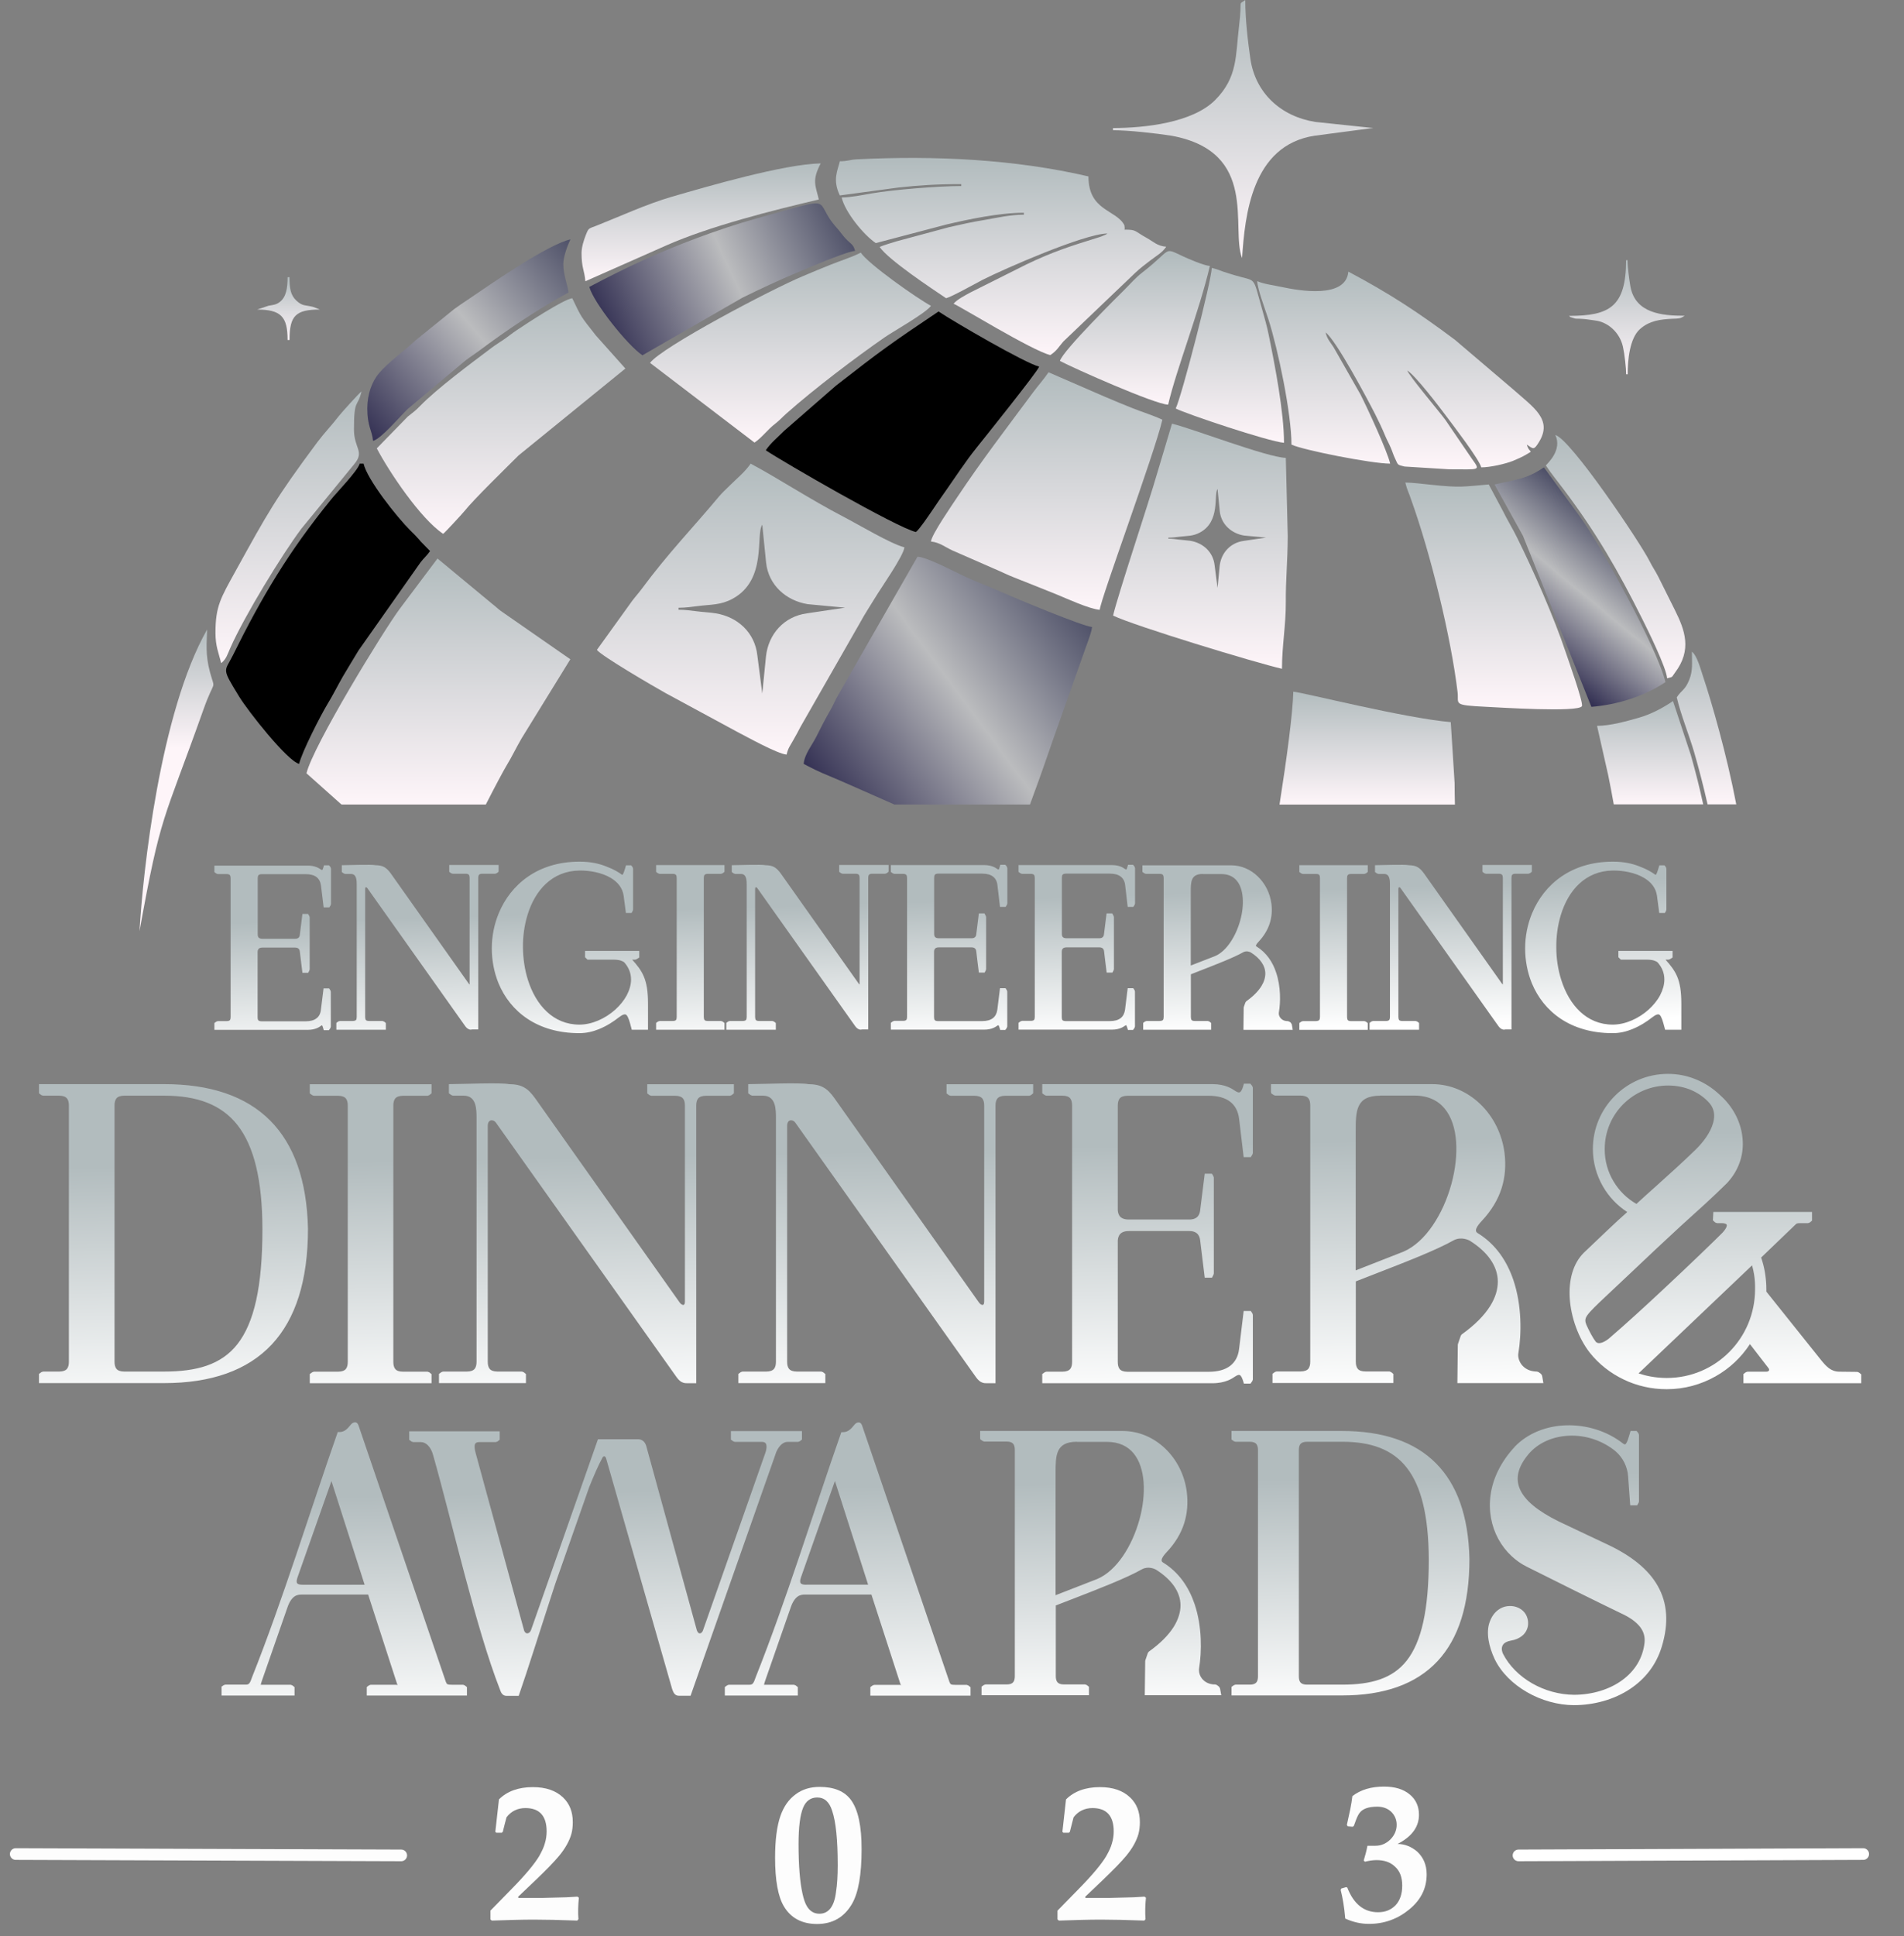 <svg width="121" height="123" viewBox="0 0 121 123" fill="none" xmlns="http://www.w3.org/2000/svg">
<rect x="0" y="0" width="121" height="123" fill="#808080" stroke="none"/>
<path fill-rule="evenodd" clip-rule="evenodd" d="M37.933 41.284L40.157 38.195C40.374 37.903 40.516 37.761 40.747 37.455C42.503 35.086 43.968 33.607 45.69 31.543C45.9 31.292 46.11 31.109 46.348 30.871C46.816 30.403 47.351 29.975 47.704 29.453C49.453 30.383 51.46 31.713 53.616 32.833C54.532 33.308 56.647 34.571 57.474 34.767C57.434 35.297 55.983 37.354 55.61 37.978C55.257 38.562 54.979 38.962 54.654 39.56L50.877 46.164C50.694 46.524 50.612 46.66 50.409 47.026C50.206 47.393 50.09 47.501 49.989 47.936C49.399 47.888 47.432 46.789 46.849 46.49L42.306 44.033C41.513 43.592 38.211 41.664 37.933 41.284ZM43.12 38.609V38.731C43.554 38.731 43.934 38.793 44.286 38.833C44.72 38.888 45.114 38.901 45.486 38.962C46.89 39.193 47.975 40.191 48.131 41.644L48.443 44.053L48.68 41.684C48.836 40.286 49.819 39.159 51.284 38.962L53.704 38.602L51.324 38.379C49.955 38.154 48.843 37.17 48.687 35.752L48.443 33.335C48.002 33.973 48.775 36.838 46.551 38.039C45.792 38.446 45.202 38.392 44.347 38.501C43.995 38.548 43.554 38.609 43.12 38.609Z" fill="url(#paint0_linear_77_95)"/>
<path fill-rule="evenodd" clip-rule="evenodd" d="M21.707 51.106H30.875C31.471 49.931 32.007 48.94 32.169 48.669C32.536 48.072 32.793 47.508 33.16 46.884L36.245 41.881L31.831 38.813C31.593 38.636 31.519 38.541 31.302 38.379L27.803 35.48L25.423 38.65C24.352 40.082 19.877 47.42 19.477 49.124L21.646 51.058L21.707 51.106Z" fill="url(#paint1_linear_77_95)"/>
<path fill-rule="evenodd" clip-rule="evenodd" d="M81.314 51.106C81.775 48.173 82.162 45.282 82.189 43.938C82.84 43.992 89.254 45.621 92.197 45.872L92.441 49.735C92.441 50.121 92.448 50.59 92.461 51.112H81.314V51.106Z" fill="url(#paint2_linear_77_95)"/>
<path fill-rule="evenodd" clip-rule="evenodd" d="M60.125 18.945C59.217 18.334 56.457 16.508 55.901 15.687C56.118 15.585 56.722 15.408 56.986 15.327L60.315 14.431C61.156 14.241 61.746 14.105 62.621 13.963C63.339 13.84 64.187 13.637 65.068 13.637V13.515C63.489 13.515 61.509 13.942 60.146 14.261L55.657 15.442C54.891 14.927 53.704 13.481 53.487 12.544C54.064 12.544 54.837 12.381 55.4 12.286C56.783 12.048 59.63 11.818 61.088 11.818V11.695C59.569 11.695 58.383 11.77 57.088 11.913L53.372 12.415C52.891 11.41 53.236 10.833 53.372 10.243C53.888 10.243 53.976 10.148 54.457 10.121C59.407 9.87 64.519 10.121 69.171 11.207C69.171 13.42 70.94 13.304 71.456 14.309L71.476 14.506C71.476 14.512 71.469 14.533 71.469 14.546C71.469 14.56 71.456 14.573 71.462 14.587C72.249 14.587 72.052 14.662 72.866 15.11C73.32 15.361 73.537 15.626 74.114 15.673C73.863 16.047 73.496 16.25 73.144 16.515C72.832 16.752 72.445 17.044 72.147 17.329L67.577 21.694C67.252 22.067 67.191 22.257 66.75 22.556C65.604 22.291 60.864 19.366 60.6 19.298C60.783 19.047 61.38 18.735 61.685 18.572L65.224 16.8C66.913 15.985 68.079 15.619 69.788 15.089C69.998 15.021 69.984 15.028 70.14 14.96C70.418 14.838 70.249 14.92 70.371 14.831C68.865 14.865 63.828 17.078 62.451 17.771C61.949 18.035 60.505 18.843 60.125 18.945Z" fill="url(#paint3_linear_77_95)"/>
<path fill-rule="evenodd" clip-rule="evenodd" d="M84.243 21.117C84.345 21.552 84.535 21.721 84.752 22.061L86.461 25.061C86.928 25.984 88.169 28.672 88.346 29.453C87.173 29.453 82.799 28.59 82.074 28.244C82.074 26.276 81.219 22.183 80.609 20.289C80.406 19.658 79.911 18.361 79.897 17.859C80.284 18.042 80.962 18.124 81.457 18.232C82.542 18.463 85.538 18.999 85.688 17.255C88.285 18.633 90.081 19.807 92.461 21.585L96.177 24.748C97.472 25.896 98.672 26.649 97.811 28.068C97.479 28.611 97.452 28.529 97.031 28.244C97.187 28.835 97.526 28.556 96.97 28.889C96.781 29.005 96.347 29.201 96.136 29.283C95.675 29.466 94.706 29.69 94.136 29.69C94.001 29.174 92.346 27.016 91.933 26.466C91.458 25.828 89.993 23.907 89.437 23.534C89.525 23.859 91.478 26.154 91.851 26.669L93.519 29.113C94.095 29.928 94.109 29.812 92.088 29.812L89.254 29.636C88.78 29.52 88.854 29.541 88.664 29.14C88.535 28.876 88.502 28.713 88.386 28.448C88.257 28.142 88.176 28.027 88.04 27.708C87.803 27.138 87.634 26.799 87.39 26.31C86.908 25.36 84.908 21.606 84.243 21.117Z" fill="url(#paint4_linear_77_95)"/>
<path fill-rule="evenodd" clip-rule="evenodd" d="M59.163 34.401C59.197 33.966 60.512 32.072 60.824 31.597C62.499 29.093 63.895 27.301 65.638 24.945C65.984 24.477 66.329 24.104 66.635 23.649L70.167 25.183C70.784 25.448 71.374 25.692 71.957 25.923C72.581 26.174 73.3 26.391 73.869 26.663C73.374 28.801 69.944 38.046 69.889 38.738C69.211 38.684 67.787 38.019 67.13 37.754C66.269 37.408 65.346 37.035 64.458 36.688C63.99 36.505 63.672 36.335 63.204 36.139L60.519 34.964C60.064 34.754 59.698 34.448 59.163 34.401Z" fill="url(#paint5_linear_77_95)"/>
<path fill-rule="evenodd" clip-rule="evenodd" d="M81.836 34.109V34.034L81.714 29.086C80.534 29.059 75.659 27.185 74.48 26.914L73.564 29.982C72.988 31.991 71.062 37.72 70.737 39.105C72.12 39.77 79.741 42.085 81.47 42.485C81.47 41.033 81.721 39.702 81.714 38.263C81.701 36.872 81.83 35.623 81.836 34.109ZM74.249 34.157C74.5 34.157 74.758 34.123 74.968 34.095C75.469 34.034 75.815 34.068 76.263 33.824C77.572 33.118 77.117 31.434 77.375 31.061L77.517 32.48C77.605 33.308 78.263 33.892 79.063 34.021L80.46 34.15L79.036 34.36C78.182 34.475 77.599 35.134 77.51 35.955L77.375 37.347L77.192 35.928C77.104 35.073 76.466 34.489 75.639 34.353C75.415 34.319 75.192 34.313 74.934 34.279C74.724 34.252 74.507 34.218 74.249 34.218V34.157Z" fill="url(#paint6_linear_77_95)"/>
<path fill-rule="evenodd" clip-rule="evenodd" d="M48.666 28.604C48.985 28.129 49.419 27.79 49.84 27.362L53.128 24.497C55.956 22.291 56.633 21.803 59.644 19.787C60.587 20.418 65.163 23.085 66.038 23.289C65.963 23.581 62.526 27.857 62.044 28.462C61.359 29.317 60.756 30.247 60.132 31.136C59.813 31.591 59.529 31.991 59.197 32.493C58.993 32.792 58.423 33.634 58.207 33.797C56.993 33.519 49.745 29.33 48.666 28.604Z" fill="black"/>
<path fill-rule="evenodd" clip-rule="evenodd" d="M22.86 29.453H23.104C23.342 30.471 25.206 32.833 26.088 33.709C26.332 33.946 26.447 34.062 26.678 34.326C26.691 34.347 26.718 34.374 26.732 34.394L27.329 35.005C27.132 35.297 26.942 35.439 26.725 35.724L22.786 41.318C22.44 41.901 22.108 42.424 21.789 42.974C21.45 43.565 21.158 44.162 20.792 44.759C20.379 45.445 19.185 47.766 19.009 48.526C18.243 48.323 15.761 45.173 15.198 44.25C14.059 42.39 14.263 42.702 14.792 41.644C16.649 37.883 18.345 35.046 21.043 31.726C21.369 31.312 22.732 29.914 22.86 29.453Z" fill="black"/>
<path fill-rule="evenodd" clip-rule="evenodd" d="M23.945 28.482L25.911 26.466C26.257 26.181 26.366 26.133 26.691 25.794C27.79 24.667 29.919 23.092 31.214 22.115C31.505 21.898 31.709 21.776 32 21.579C32.333 21.355 32.502 21.198 32.841 20.974C33.404 20.594 35.845 18.992 36.367 18.945C36.97 20.201 36.875 20.045 37.865 21.307L39.743 23.411L32.956 28.93C32.075 29.812 30.149 31.679 29.505 32.48C29.363 32.656 28.271 33.837 28.163 33.912C26.718 32.948 24.725 29.968 23.945 28.482Z" fill="url(#paint7_linear_77_95)"/>
<path fill-rule="evenodd" clip-rule="evenodd" d="M41.31 23.052C42.035 22.061 48.999 18.388 51.013 17.547C51.67 17.268 52.145 17.072 52.803 16.807C53.413 16.562 54.179 16.325 54.701 16.047C55.189 16.78 58.295 18.965 59.163 19.427C58.864 19.875 56.735 21.07 56.22 21.429C54.335 22.739 51.718 24.721 49.968 26.276C49.677 26.534 49.582 26.669 49.277 26.907C48.782 27.28 48.429 27.796 47.948 28.115L41.31 23.052Z" fill="url(#paint8_linear_77_95)"/>
<path fill-rule="evenodd" clip-rule="evenodd" d="M89.308 30.654C89.729 30.654 90.461 30.742 90.976 30.797C92.827 30.993 92.983 30.912 94.611 30.776L95.492 32.426C95.811 33.077 96.109 33.532 96.414 34.157C97.431 36.206 98.774 39.241 99.506 41.447C99.608 41.766 100.652 44.657 100.53 44.861C100.299 45.268 95.221 44.936 94.482 44.902C92.265 44.793 92.719 44.739 92.631 43.978C92.217 40.483 90.909 35.148 89.674 31.726C89.539 31.306 89.417 31.122 89.308 30.654Z" fill="url(#paint9_linear_77_95)"/>
<path fill-rule="evenodd" clip-rule="evenodd" d="M102.557 51.106C102.442 50.468 102.327 49.85 102.205 49.259L101.493 46.11C102.327 46.11 103.412 45.804 104.123 45.601C104.924 45.377 105.676 44.969 106.32 44.535L107.459 47.983C107.771 49.09 108.022 50.094 108.239 51.099H102.557V51.106Z" fill="url(#paint10_linear_77_95)"/>
<path fill-rule="evenodd" clip-rule="evenodd" d="M40.828 22.57C39.865 21.925 37.716 19.216 37.452 18.225C39.825 16.97 41.845 16.033 44.341 15.103C45.5 14.675 46.877 14.207 48.063 13.881C53.426 12.395 51.548 12.666 53.162 14.458C53.426 14.75 53.508 14.913 53.765 15.184C54.064 15.497 54.226 15.504 54.342 15.938C53.976 15.965 52.837 16.42 52.443 16.576C51.785 16.841 51.311 17.044 50.653 17.316C49.426 17.832 48.348 18.341 47.182 18.911L40.828 22.57Z" fill="url(#paint11_linear_77_95)"/>
<path fill-rule="evenodd" clip-rule="evenodd" d="M94.977 30.776C96.455 30.43 96.977 30.45 98.116 29.69L100.36 32.758C101.778 34.7 105.351 41.243 105.839 43.334C104.524 44.216 102.815 44.766 101.133 44.902L96.787 34.041L94.977 30.776Z" fill="url(#paint12_linear_77_95)"/>
<path fill-rule="evenodd" clip-rule="evenodd" d="M67.36 22.929C67.536 22.271 71.177 18.687 71.489 18.375C71.862 18.001 72.181 17.628 72.595 17.309C74.527 15.816 73.883 15.68 75.198 16.291C75.531 16.447 76.507 16.868 76.887 16.895C76.215 19.78 74.744 23.506 74.236 25.706C73.415 25.692 68.242 23.398 67.36 22.929Z" fill="url(#paint13_linear_77_95)"/>
<path fill-rule="evenodd" clip-rule="evenodd" d="M74.717 25.95C75.11 25.129 76.988 17.852 77.009 17.017C77.32 17.092 77.476 17.16 77.734 17.255C77.958 17.336 78.249 17.418 78.473 17.486C79.883 17.913 79.585 17.458 80.202 19.624C80.365 20.201 80.507 20.689 80.623 21.253C81.016 23.174 81.599 26.174 81.599 28.129C80.589 28.041 75.368 26.289 74.717 25.95Z" fill="url(#paint14_linear_77_95)"/>
<path fill-rule="evenodd" clip-rule="evenodd" d="M23.342 25.95C23.342 25.04 23.64 24.226 24.101 23.69C24.677 23.011 25.728 22.264 26.393 21.633L28.861 19.637C29.18 19.4 29.396 19.264 29.715 19.047C31.254 18.001 34.787 15.544 36.252 15.205C36.075 15.565 35.797 16.311 35.797 16.773C35.797 17.472 36.096 18.192 36.129 18.585C34.285 19.563 32.102 21.042 30.427 22.298C30.115 22.529 29.891 22.665 29.58 22.902L25.905 25.984C25.315 26.568 24.216 27.871 23.708 28.007C23.647 27.341 23.342 27.084 23.342 25.95Z" fill="url(#paint15_linear_77_95)"/>
<path fill-rule="evenodd" clip-rule="evenodd" d="M37.214 14.967C37.411 14.465 37.384 14.54 37.906 14.336C39.371 13.759 41.086 12.965 42.7 12.496C44.951 11.845 49.806 10.426 52.158 10.379C51.582 11.472 51.826 11.777 52.036 12.673C49.019 13.379 45.127 14.37 42.388 15.571L37.201 17.866C37.14 17.153 36.957 17.038 36.957 16.053C36.97 15.653 37.099 15.273 37.214 14.967Z" fill="url(#paint16_linear_77_95)"/>
<path fill-rule="evenodd" clip-rule="evenodd" d="M13.693 40.198C13.693 38.508 14.025 37.992 14.968 36.281C16.995 32.616 17.47 31.713 20.168 28.088C20.623 27.484 21.097 27.002 21.531 26.432C21.694 26.221 22.82 24.973 22.976 24.864C22.725 25.936 22.494 25.264 22.494 27.28C22.494 28.475 23.186 28.679 22.521 29.473L19.151 33.586C17.897 35.263 15.531 39.139 14.642 41.148C14.473 41.528 14.378 41.888 14.053 42.125C13.896 41.453 13.693 41.073 13.693 40.198Z" fill="url(#paint17_linear_77_95)"/>
<path fill-rule="evenodd" clip-rule="evenodd" d="M98.238 29.568C98.326 29.453 99.303 28.597 98.841 27.633C99.818 27.891 104.239 34.469 104.829 35.643C105.046 36.077 105.174 36.22 105.391 36.648C105.764 37.387 106.083 38.039 106.436 38.745C107.08 40.035 107.541 41.284 106.442 42.736C106.212 43.042 106.354 42.981 105.947 43.089C105.886 42.383 104.707 40.001 104.381 39.349C102.856 36.295 101.459 33.858 99.37 31.088C98.977 30.566 98.57 30.07 98.238 29.568Z" fill="url(#paint18_linear_77_95)"/>
<path fill-rule="evenodd" clip-rule="evenodd" d="M106.558 44.297C106.877 43.816 107.094 43.843 107.358 43.171C107.588 42.587 107.521 42.146 107.521 41.399C107.853 41.643 108.077 42.519 108.233 42.981C108.782 44.623 109.731 47.915 110.341 51.099H108.517C108.253 49.931 107.961 48.811 107.663 47.78C107.317 46.612 106.816 45.404 106.558 44.297Z" fill="url(#paint19_linear_77_95)"/>
<path fill-rule="evenodd" clip-rule="evenodd" d="M70.73 8.132V8.274C71.754 8.274 73.415 8.464 74.446 8.621C80.033 9.646 78.189 14.492 78.934 16.393C79.117 13.691 79.544 9.231 83.545 8.621L87.261 8.132L83.586 7.745C81.409 7.399 79.782 5.919 79.463 3.74C79.294 2.573 79.138 1.222 79.138 0C78.65 0.36 78.961 -0.122 78.744 1.636C78.514 3.53 78.67 4.901 77.226 6.353C75.781 7.806 72.723 8.132 70.73 8.132Z" fill="url(#paint20_linear_77_95)"/>
<path fill-rule="evenodd" clip-rule="evenodd" d="M13.164 39.987C13.144 40.836 13.035 41.555 13.347 42.709C13.693 43.972 13.659 43.008 12.92 45.099C10.337 52.368 10.235 51.581 8.865 59.156C9.076 55.443 10.174 45.241 13.164 39.987Z" fill="url(#paint21_linear_77_95)"/>
<path fill-rule="evenodd" clip-rule="evenodd" d="M18.277 21.599H18.399C18.399 20.051 18.792 19.664 20.331 19.664L19.897 19.495C19.409 19.366 19.239 19.468 18.839 19.101C18.453 18.741 18.399 18.3 18.399 17.608H18.277C18.277 18.314 18.182 18.87 17.788 19.176C17.558 19.352 17.429 19.359 17.07 19.42L16.344 19.664C17.849 19.671 18.277 20.106 18.277 21.599Z" fill="url(#paint22_linear_77_95)"/>
<path fill-rule="evenodd" clip-rule="evenodd" d="M103.344 23.778H103.439C103.439 22.861 103.568 21.504 104.205 20.92C104.808 20.37 105.527 20.282 106.32 20.248C106.646 20.235 106.782 20.255 107.06 20.058C105.609 20.058 103.927 19.902 103.615 18.205C103.54 17.791 103.432 16.983 103.432 16.528H103.337C103.337 19.495 102.279 20.065 99.716 20.065C99.899 20.187 99.54 20.058 99.96 20.194C100.198 20.268 100.103 20.235 100.367 20.248C100.788 20.268 100.862 20.289 101.208 20.336C101.588 20.391 101.662 20.397 101.947 20.526C102.571 20.818 103.032 21.422 103.154 22.108C103.235 22.461 103.344 23.391 103.344 23.778Z" fill="url(#paint23_linear_77_95)"/>
<path fill-rule="evenodd" clip-rule="evenodd" d="M56.837 51.106H65.455C65.529 50.902 65.611 50.692 65.685 50.474C66.119 49.314 66.513 48.16 66.947 46.911L68.845 41.569C68.994 41.107 69.367 40.218 69.401 39.831C68.791 39.783 64.553 38.012 63.739 37.652C62.865 37.265 61.929 36.919 61.041 36.491C60.464 36.213 58.851 35.378 58.308 35.365L53.162 44.338C53.006 44.65 52.911 44.874 52.755 45.139C52.436 45.696 52.192 46.164 51.88 46.795C51.609 47.338 51.128 47.902 51.074 48.526C51.623 48.818 52.077 49.042 52.714 49.3C53.406 49.585 55.013 50.305 56.837 51.106Z" fill="url(#paint24_linear_77_95)"/>
<path fill-rule="evenodd" clip-rule="evenodd" d="M102.523 54.737H102.489C99.845 54.737 98.123 56.183 97.364 58.016C97.072 58.722 96.923 59.482 96.923 60.242C96.923 61.002 97.065 61.763 97.35 62.462C98.089 64.247 99.791 65.632 102.489 65.632C102.93 65.632 103.357 65.53 103.737 65.374C104.239 65.17 104.673 64.885 104.978 64.641C105.249 64.43 105.398 64.396 105.48 64.478C105.602 64.6 105.683 64.899 105.785 65.285L105.819 65.415H106.849V63.752C106.849 62.971 106.761 62.455 106.585 62.034C106.415 61.634 106.171 61.328 105.846 60.962H106.036L106.124 60.934L106.293 60.826V60.405H102.849V60.806L103.005 60.962H104.673C104.842 60.962 104.991 60.982 105.107 61.016C105.215 61.05 105.297 61.091 105.351 61.145C105.642 61.477 105.771 61.844 105.771 62.224C105.771 62.557 105.669 62.896 105.5 63.222C105.324 63.555 105.066 63.867 104.768 64.138C104.137 64.702 103.296 65.089 102.489 65.089C100.821 65.089 99.716 63.84 99.215 62.238C99.011 61.593 98.903 60.887 98.903 60.188C98.896 59.489 98.991 58.783 99.187 58.138C99.662 56.556 100.76 55.321 102.496 55.301C103.147 55.294 103.913 55.429 104.483 55.769C104.917 56.027 105.236 56.4 105.303 56.916L105.446 57.995H105.805L105.88 57.86L105.9 57.778V55.178L105.866 55.077L105.778 54.968H105.453L105.398 55.151C105.351 55.301 105.303 55.477 105.236 55.565C105.229 55.579 105.215 55.579 105.202 55.572C104.991 55.416 104.659 55.212 104.212 55.049C103.771 54.866 103.208 54.737 102.523 54.737ZM36.855 54.737H36.821C34.177 54.737 32.455 56.183 31.695 58.016C31.404 58.722 31.254 59.482 31.254 60.242C31.254 61.002 31.397 61.763 31.681 62.462C32.421 64.247 34.123 65.632 36.821 65.632C37.262 65.632 37.689 65.53 38.069 65.374C38.57 65.17 39.004 64.885 39.309 64.641C39.581 64.43 39.73 64.396 39.811 64.478C39.933 64.6 40.015 64.899 40.116 65.285L40.15 65.415H41.181V63.752C41.181 62.971 41.093 62.455 40.916 62.034C40.747 61.634 40.503 61.328 40.177 60.962H40.367L40.455 60.934L40.625 60.826V60.405H37.18V60.806L37.336 60.962H39.004C39.174 60.962 39.323 60.982 39.438 61.016C39.547 61.05 39.628 61.091 39.682 61.145C39.974 61.477 40.103 61.844 40.103 62.224C40.103 62.557 40.001 62.896 39.832 63.222C39.655 63.555 39.398 63.867 39.099 64.138C38.469 64.702 37.628 65.089 36.821 65.089C35.153 65.089 34.048 63.84 33.546 62.238C33.343 61.593 33.241 60.887 33.234 60.188C33.227 59.489 33.322 58.783 33.519 58.138C33.994 56.556 35.092 55.321 36.828 55.301C37.479 55.294 38.245 55.429 38.815 55.769C39.248 56.027 39.567 56.4 39.635 56.916L39.777 57.995H40.137L40.211 57.86L40.232 57.778V55.178L40.198 55.077L40.11 54.968H39.784L39.73 55.151C39.682 55.301 39.635 55.477 39.567 55.565C39.56 55.579 39.547 55.579 39.533 55.572C39.323 55.416 38.991 55.212 38.543 55.049C38.103 54.866 37.54 54.737 36.855 54.737ZM13.625 54.968V55.402L13.747 55.491L13.842 55.525H14.398C14.507 55.525 14.575 55.552 14.608 55.593C14.642 55.633 14.656 55.708 14.656 55.789V64.614C14.656 64.695 14.642 64.763 14.608 64.804C14.575 64.844 14.507 64.865 14.398 64.865H13.842L13.747 64.899L13.625 64.987V65.421H19.565C20.033 65.421 20.29 65.245 20.372 65.184L20.378 65.177C20.426 65.143 20.453 65.129 20.46 65.136C20.487 65.15 20.507 65.204 20.541 65.319L20.575 65.442H20.901L20.989 65.319L21.023 65.224V63.005L20.996 62.91L20.914 62.788H20.562L20.392 64.159C20.365 64.396 20.27 64.573 20.114 64.688C19.951 64.817 19.714 64.878 19.429 64.878H16.629C16.52 64.878 16.453 64.851 16.419 64.817C16.385 64.776 16.371 64.709 16.371 64.627V60.466C16.371 60.425 16.378 60.358 16.419 60.296C16.453 60.242 16.527 60.195 16.676 60.195H18.758C19.023 60.195 19.05 60.385 19.056 60.466C19.111 60.907 19.165 61.355 19.219 61.797H19.585L19.66 61.654L19.68 61.573V58.267L19.653 58.179L19.626 58.138L19.578 58.056H19.219L19.056 59.367C19.05 59.448 19.023 59.638 18.758 59.638H16.676C16.527 59.638 16.453 59.59 16.419 59.536C16.385 59.482 16.378 59.407 16.378 59.373V55.796C16.378 55.715 16.392 55.64 16.426 55.599C16.459 55.559 16.527 55.531 16.636 55.531H19.436C19.721 55.531 19.958 55.592 20.121 55.721C20.27 55.837 20.365 56.013 20.399 56.258L20.568 57.642H20.928L21.009 57.513L21.036 57.425V55.178L20.996 55.07L20.907 54.968H20.589L20.555 55.09C20.521 55.199 20.494 55.26 20.474 55.273C20.467 55.273 20.44 55.26 20.392 55.233L20.378 55.226C20.29 55.165 20.04 54.988 19.572 54.988H13.625V54.968ZM29.79 65.38C29.715 65.347 29.641 65.292 29.559 65.177L23.342 56.414C23.321 56.393 23.301 56.373 23.281 56.366C23.267 56.359 23.253 56.359 23.247 56.366C23.24 56.366 23.233 56.373 23.226 56.38C23.213 56.4 23.206 56.427 23.206 56.482V64.6C23.206 64.681 23.22 64.749 23.253 64.797C23.287 64.838 23.355 64.858 23.464 64.858H24.304L24.413 64.899L24.521 64.987V65.415H21.375V64.98L21.491 64.892L21.592 64.858H22.413C22.521 64.858 22.589 64.831 22.623 64.797C22.657 64.756 22.67 64.681 22.67 64.6V56.217C22.67 55.945 22.67 55.518 22.304 55.518H21.938L21.843 55.484L21.721 55.396V54.961C22.169 54.961 23.572 54.9 23.87 54.961C24.114 54.968 24.284 55.002 24.433 55.09C24.582 55.178 24.698 55.301 24.833 55.484L29.797 62.496C29.81 62.516 29.83 62.536 29.844 62.543V55.769C29.844 55.688 29.831 55.62 29.797 55.572C29.763 55.531 29.695 55.504 29.586 55.504H28.766L28.664 55.47L28.549 55.382V54.948H31.688V55.375L31.58 55.464L31.471 55.504H30.651C30.536 55.504 30.475 55.531 30.441 55.572C30.407 55.613 30.393 55.681 30.393 55.762V65.394H30.007C29.925 65.415 29.864 65.415 29.79 65.38ZM42.957 64.797C42.991 64.756 43.005 64.681 43.005 64.6V55.776C43.005 55.694 42.991 55.626 42.957 55.579C42.923 55.538 42.862 55.511 42.747 55.511H41.913L41.818 55.477L41.696 55.389V54.954H46.042V55.382L45.934 55.47L45.825 55.511H44.985C44.876 55.511 44.808 55.538 44.775 55.579C44.741 55.62 44.727 55.694 44.727 55.776V64.6C44.727 64.681 44.741 64.749 44.775 64.797C44.808 64.838 44.869 64.858 44.985 64.858H45.825L45.934 64.899L46.042 64.987V65.415H41.696V64.98L41.818 64.892L41.92 64.858H42.754C42.856 64.858 42.923 64.838 42.957 64.797ZM54.572 65.38C54.498 65.347 54.423 65.292 54.342 65.177L48.124 56.414C48.104 56.393 48.083 56.373 48.063 56.366C48.05 56.359 48.036 56.359 48.029 56.366C48.022 56.366 48.016 56.373 48.009 56.38C47.995 56.4 47.988 56.427 47.988 56.482V64.6C47.988 64.681 48.002 64.749 48.036 64.797C48.07 64.838 48.138 64.858 48.246 64.858H49.087L49.195 64.899L49.304 64.987V65.415H46.158V64.98L46.273 64.892L46.375 64.858H47.195C47.304 64.858 47.371 64.831 47.405 64.797C47.439 64.756 47.453 64.681 47.453 64.6V56.217C47.453 55.945 47.453 55.518 47.087 55.518H46.721L46.626 55.484L46.504 55.396V54.961C46.951 54.961 48.355 54.9 48.653 54.961C48.897 54.968 49.066 55.002 49.216 55.09C49.365 55.178 49.48 55.301 49.616 55.484L54.579 62.496C54.593 62.516 54.613 62.536 54.627 62.543V55.769C54.627 55.688 54.613 55.62 54.579 55.572C54.545 55.531 54.477 55.504 54.369 55.504H53.548L53.447 55.47L53.331 55.382V54.948H56.471V55.375L56.362 55.464L56.254 55.504H55.433C55.318 55.504 55.257 55.531 55.223 55.572C55.189 55.613 55.176 55.681 55.176 55.762V65.394H54.789C54.708 65.415 54.647 65.415 54.572 65.38ZM62.614 58.124L62.641 58.165L62.668 58.253V61.559L62.648 61.64L62.573 61.783H62.207C62.153 61.342 62.092 60.894 62.044 60.453C62.038 60.371 62.01 60.181 61.746 60.181H59.664C59.515 60.181 59.441 60.228 59.407 60.283C59.366 60.337 59.359 60.412 59.359 60.453V64.614C59.359 64.695 59.373 64.763 59.407 64.804C59.441 64.844 59.508 64.865 59.617 64.865H62.417C62.702 64.865 62.939 64.804 63.102 64.675C63.251 64.559 63.346 64.383 63.38 64.145L63.55 62.774H63.902L63.983 62.896L64.011 62.991V65.211L63.977 65.306L63.889 65.428H63.563L63.529 65.306C63.495 65.197 63.468 65.136 63.448 65.123C63.441 65.123 63.414 65.136 63.366 65.163L63.36 65.17C63.272 65.231 63.021 65.408 62.553 65.408H56.613V64.973L56.735 64.885L56.83 64.851H57.386C57.501 64.851 57.562 64.824 57.596 64.79C57.63 64.749 57.644 64.681 57.644 64.6V55.776C57.644 55.694 57.63 55.62 57.596 55.579C57.562 55.538 57.495 55.511 57.386 55.511H56.83L56.735 55.477L56.613 55.389V54.954H62.553C63.021 54.954 63.278 55.131 63.36 55.192L63.373 55.199C63.421 55.226 63.448 55.246 63.455 55.239C63.482 55.226 63.509 55.165 63.536 55.056L63.57 54.934H63.889L63.977 55.036L64.017 55.145V57.391L63.99 57.48L63.909 57.608H63.55L63.387 56.224C63.36 55.979 63.258 55.803 63.109 55.688C62.946 55.559 62.709 55.497 62.424 55.497H59.624C59.515 55.497 59.447 55.525 59.413 55.565C59.38 55.606 59.366 55.681 59.366 55.762V59.339C59.366 59.38 59.373 59.448 59.407 59.502C59.441 59.557 59.515 59.604 59.664 59.604H61.746C62.01 59.604 62.038 59.414 62.044 59.333L62.207 58.023H62.566L62.614 58.124ZM70.737 58.124L70.764 58.165L70.791 58.253V61.559L70.771 61.64L70.696 61.783H70.33C70.276 61.342 70.215 60.894 70.167 60.453C70.16 60.371 70.133 60.181 69.869 60.181H67.781C67.631 60.181 67.557 60.228 67.523 60.283C67.482 60.337 67.475 60.412 67.475 60.453V64.614C67.475 64.695 67.489 64.763 67.523 64.804C67.557 64.844 67.624 64.865 67.733 64.865H70.533C70.818 64.865 71.055 64.804 71.218 64.675C71.367 64.559 71.462 64.383 71.496 64.145L71.666 62.774H72.018L72.1 62.896L72.127 62.991V65.211L72.093 65.306L72.005 65.428H71.679L71.645 65.306C71.611 65.197 71.584 65.136 71.564 65.123C71.557 65.123 71.53 65.136 71.483 65.163L71.476 65.17C71.388 65.231 71.137 65.408 70.669 65.408H64.729V64.973L64.851 64.885L64.946 64.851H65.502C65.618 64.851 65.679 64.824 65.713 64.79C65.746 64.749 65.76 64.681 65.76 64.6V55.776C65.76 55.694 65.746 55.62 65.713 55.579C65.679 55.538 65.611 55.511 65.502 55.511H64.946L64.851 55.477L64.729 55.389V54.954H70.669C71.137 54.954 71.394 55.131 71.476 55.192L71.489 55.199C71.537 55.226 71.564 55.246 71.571 55.239C71.598 55.226 71.625 55.165 71.652 55.056L71.686 54.934H72.005L72.093 55.036L72.133 55.145V57.391L72.106 57.48L72.025 57.608H71.666L71.503 56.224C71.476 55.979 71.374 55.803 71.225 55.688C71.062 55.559 70.825 55.497 70.54 55.497H67.74C67.631 55.497 67.564 55.525 67.53 55.565C67.496 55.606 67.482 55.681 67.482 55.762V59.339C67.482 59.38 67.489 59.448 67.523 59.502C67.557 59.557 67.631 59.604 67.781 59.604H69.862C70.126 59.604 70.154 59.414 70.16 59.333L70.323 58.023H70.683L70.737 58.124ZM76.439 55.518C75.673 55.518 75.673 56.02 75.673 56.678V61.335L77.212 60.738C77.951 60.425 78.541 59.475 78.819 58.464C78.955 57.975 79.009 57.48 78.975 57.032C78.941 56.597 78.826 56.217 78.595 55.945C78.378 55.681 78.06 55.525 77.612 55.525H76.439V55.518ZM72.601 55.314V54.968H78.229C78.88 54.968 79.477 55.233 79.931 55.674C80.392 56.115 80.711 56.726 80.799 57.412C80.853 57.839 80.819 58.26 80.69 58.661C80.562 59.061 80.331 59.448 79.992 59.815C79.931 59.876 79.856 59.964 79.823 60.045C79.809 60.072 79.809 60.1 79.836 60.113C80.487 60.514 80.88 61.118 81.097 61.776C81.402 62.679 81.382 63.67 81.273 64.315L81.267 64.376C81.267 64.478 81.307 64.586 81.382 64.675C81.457 64.763 81.572 64.838 81.721 64.858C81.755 64.865 81.796 64.865 81.836 64.865L81.938 64.899L82.026 64.96L82.094 65.068L82.155 65.421H79.022L79.036 64.03L79.043 63.975L79.144 63.684L79.206 63.602C79.646 63.29 79.965 62.964 80.162 62.645C80.331 62.373 80.412 62.102 80.412 61.844C80.412 61.593 80.324 61.342 80.162 61.111C80.006 60.894 79.782 60.683 79.484 60.5C79.456 60.486 79.239 60.371 79.016 60.486C78.392 60.84 77.293 61.26 76.358 61.627L75.68 61.892V64.6C75.68 64.681 75.693 64.749 75.727 64.797C75.761 64.838 75.822 64.858 75.937 64.858H76.758L76.866 64.899L76.968 64.987V65.415H72.649V64.98L72.764 64.892L72.866 64.858H73.693C73.802 64.858 73.869 64.831 73.903 64.797C73.937 64.756 73.951 64.681 73.951 64.6V55.776C73.951 55.694 73.937 55.626 73.903 55.579C73.869 55.538 73.802 55.511 73.693 55.511H72.818L72.723 55.477L72.601 55.389V55.314ZM83.837 64.797C83.87 64.756 83.884 64.681 83.884 64.6V55.776C83.884 55.694 83.87 55.626 83.837 55.579C83.803 55.538 83.742 55.518 83.626 55.518H82.792L82.697 55.484L82.575 55.396V54.961H86.922V55.389L86.813 55.477L86.705 55.518H85.864C85.755 55.518 85.688 55.545 85.654 55.586C85.62 55.626 85.606 55.701 85.606 55.782V64.607C85.606 64.688 85.62 64.756 85.654 64.804C85.688 64.844 85.749 64.865 85.864 64.865H86.705L86.813 64.905L86.922 64.994V65.421H82.575V64.987L82.697 64.899L82.799 64.865H83.633C83.742 64.858 83.803 64.838 83.837 64.797ZM95.451 65.38C95.377 65.347 95.302 65.292 95.221 65.177L89.003 56.414C88.983 56.393 88.963 56.373 88.942 56.366C88.929 56.359 88.915 56.359 88.908 56.366C88.901 56.366 88.895 56.373 88.888 56.38C88.874 56.4 88.868 56.427 88.868 56.482V64.6C88.868 64.681 88.881 64.749 88.915 64.797C88.949 64.838 89.017 64.858 89.125 64.858H89.966L90.075 64.899L90.183 64.987V65.415H87.037V64.98L87.152 64.892L87.254 64.858H88.074C88.183 64.858 88.251 64.831 88.284 64.797C88.318 64.756 88.332 64.681 88.332 64.6V56.217C88.332 55.945 88.332 55.518 87.966 55.518H87.6L87.505 55.484L87.383 55.396V54.961C87.83 54.961 89.234 54.9 89.532 54.961C89.769 54.968 89.946 55.002 90.095 55.09C90.244 55.172 90.359 55.301 90.495 55.484L95.458 62.496C95.472 62.516 95.492 62.536 95.506 62.543V55.769C95.506 55.688 95.492 55.62 95.458 55.572C95.424 55.531 95.356 55.504 95.248 55.504H94.427L94.326 55.47L94.211 55.382V54.948H97.35V55.375L97.241 55.464L97.133 55.504H96.312C96.197 55.504 96.136 55.531 96.102 55.572C96.068 55.613 96.055 55.681 96.055 55.762V65.394H95.668C95.594 65.415 95.533 65.415 95.451 65.38Z" fill="url(#paint25_linear_77_95)"/>
<path fill-rule="evenodd" clip-rule="evenodd" d="M2.478 68.87V69.453L2.634 69.569L2.736 69.603H3.76C4.011 69.603 4.167 69.671 4.255 69.772C4.343 69.881 4.377 70.044 4.377 70.22V86.511C4.377 86.694 4.343 86.851 4.255 86.959C4.167 87.061 4.011 87.129 3.76 87.129H2.736L2.634 87.163L2.478 87.278V87.862H10.418C13.415 87.862 15.727 87.061 17.28 85.398C18.785 83.782 19.572 81.352 19.572 78.053C19.504 74.972 18.677 72.698 17.171 71.184C15.612 69.616 13.334 68.87 10.425 68.87H2.478ZM15.097 71.476C16.141 72.813 16.67 74.945 16.677 78.081C16.677 81.766 16.141 84.04 15.09 85.384C14.053 86.708 12.486 87.129 10.418 87.129H7.896C7.645 87.129 7.489 87.061 7.401 86.959C7.313 86.851 7.279 86.688 7.279 86.511V70.22C7.279 70.037 7.313 69.881 7.401 69.772C7.489 69.671 7.645 69.603 7.896 69.603H10.445C12.513 69.603 14.066 70.159 15.097 71.476ZM21.979 86.966C22.067 86.857 22.101 86.695 22.101 86.518V70.227C22.101 70.044 22.067 69.888 21.979 69.779C21.891 69.677 21.735 69.609 21.484 69.609H19.945L19.85 69.576L19.687 69.46V68.876H27.424V69.453L27.281 69.569L27.173 69.609H25.613C25.362 69.609 25.206 69.677 25.118 69.779C25.03 69.888 24.996 70.051 24.996 70.227V86.518C24.996 86.701 25.03 86.857 25.118 86.966C25.206 87.075 25.362 87.136 25.613 87.136H27.173L27.281 87.176L27.424 87.292V87.869H19.687V87.285L19.85 87.17L19.945 87.136H21.484C21.735 87.136 21.891 87.068 21.979 86.966ZM43.364 87.814C43.249 87.767 43.134 87.672 43.005 87.495L31.519 71.32C31.465 71.245 31.397 71.198 31.322 71.177C31.268 71.164 31.221 71.164 31.173 71.177C31.132 71.191 31.092 71.218 31.064 71.259C31.024 71.32 30.997 71.401 30.997 71.524V86.511C30.997 86.694 31.031 86.851 31.119 86.959C31.207 87.061 31.363 87.129 31.614 87.129H33.173L33.282 87.17L33.424 87.285V87.862H27.898V87.278L28.054 87.163L28.156 87.129H29.668C29.919 87.129 30.075 87.061 30.163 86.959C30.251 86.851 30.285 86.688 30.285 86.511V71.035C30.285 70.472 30.285 69.603 29.471 69.603H28.786L28.691 69.569L28.529 69.453V68.87C29.268 68.87 31.851 68.761 32.346 68.87C32.766 68.876 33.065 68.937 33.322 69.087C33.58 69.229 33.783 69.453 34.014 69.772L43.181 82.724C43.242 82.812 43.31 82.866 43.371 82.886C43.398 82.893 43.425 82.9 43.446 82.893C43.459 82.886 43.473 82.88 43.486 82.859C43.513 82.825 43.527 82.764 43.527 82.676V70.227C43.527 70.044 43.493 69.888 43.405 69.779C43.317 69.677 43.161 69.609 42.91 69.609H41.391L41.289 69.576L41.133 69.46V68.876H46.639V69.453L46.497 69.569L46.388 69.609H44.87C44.612 69.609 44.456 69.677 44.368 69.779C44.28 69.888 44.246 70.044 44.246 70.227V87.869H43.676C43.588 87.869 43.486 87.869 43.364 87.814ZM62.39 87.814C62.275 87.767 62.16 87.672 62.031 87.495L50.545 71.32C50.49 71.245 50.423 71.198 50.348 71.177C50.294 71.164 50.246 71.164 50.199 71.177C50.158 71.191 50.117 71.218 50.09 71.259C50.05 71.32 50.023 71.401 50.023 71.524V86.511C50.023 86.694 50.056 86.851 50.145 86.959C50.233 87.061 50.389 87.129 50.64 87.129H52.199L52.308 87.17L52.45 87.285V87.862H46.924V87.278L47.08 87.163L47.182 87.129H48.694C48.944 87.129 49.1 87.061 49.189 86.959C49.277 86.851 49.311 86.688 49.311 86.511V71.035C49.311 70.472 49.311 69.603 48.49 69.603H47.805L47.711 69.569L47.548 69.453V68.87C48.287 68.87 50.87 68.761 51.365 68.87C51.785 68.876 52.084 68.937 52.342 69.087C52.599 69.229 52.803 69.453 53.033 69.772L62.2 82.724C62.261 82.812 62.329 82.866 62.39 82.886C62.417 82.893 62.444 82.9 62.465 82.893C62.478 82.886 62.492 82.88 62.505 82.859C62.532 82.825 62.546 82.764 62.546 82.676V70.227C62.546 70.044 62.512 69.888 62.424 69.779C62.336 69.677 62.18 69.609 61.929 69.609H60.41L60.309 69.576L60.153 69.46V68.876H65.658V69.453L65.516 69.569L65.407 69.609H63.889C63.631 69.609 63.475 69.677 63.387 69.779C63.299 69.888 63.265 70.044 63.265 70.227V87.869H62.695C62.607 87.869 62.512 87.869 62.39 87.814ZM77.063 74.632L77.11 74.714L77.138 74.802V80.898L77.117 80.979L77.022 81.162H76.561L76.276 78.834C76.256 78.651 76.202 78.203 75.585 78.203H71.734C71.401 78.203 71.225 78.318 71.137 78.454C71.049 78.59 71.035 78.76 71.035 78.841V86.525C71.035 86.701 71.069 86.864 71.157 86.973C71.245 87.075 71.401 87.142 71.652 87.142H76.826C77.382 87.142 77.85 87.02 78.182 86.762C78.487 86.525 78.69 86.172 78.745 85.69L79.036 83.28H79.49L79.592 83.436L79.619 83.531V87.638L79.585 87.733L79.47 87.896H79.05L79.016 87.774C78.941 87.529 78.873 87.394 78.792 87.353C78.731 87.319 78.629 87.353 78.494 87.441L78.473 87.455C78.324 87.556 77.883 87.869 77.063 87.869H66.235V87.285L66.397 87.17L66.492 87.136H67.516C67.767 87.136 67.923 87.068 68.011 86.966C68.099 86.857 68.133 86.701 68.133 86.518V70.227C68.133 70.044 68.099 69.881 68.011 69.772C67.923 69.664 67.767 69.603 67.516 69.603H66.492L66.397 69.569L66.235 69.453V68.87H77.063C77.883 68.87 78.324 69.182 78.473 69.284L78.494 69.297C78.629 69.385 78.724 69.419 78.792 69.385C78.873 69.345 78.948 69.209 79.016 68.965L79.05 68.842H79.463L79.579 68.985L79.619 69.094V73.248L79.592 73.336L79.49 73.506H79.036L78.745 71.069C78.683 70.58 78.487 70.227 78.182 69.99C77.85 69.732 77.388 69.609 76.826 69.609H71.652C71.401 69.609 71.245 69.677 71.157 69.779C71.069 69.888 71.035 70.051 71.035 70.234V76.838C71.035 76.927 71.049 77.09 71.137 77.225C71.225 77.361 71.401 77.47 71.734 77.47H75.585C76.202 77.47 76.256 77.028 76.276 76.845C76.371 76.085 76.466 75.318 76.561 74.558H77.016L77.063 74.632ZM87.715 69.603C86.156 69.603 86.156 70.594 86.156 71.89V80.701L89.186 79.513C90.59 78.916 91.715 77.124 92.237 75.216C92.488 74.3 92.597 73.363 92.536 72.515C92.475 71.686 92.244 70.947 91.81 70.424C91.383 69.908 90.753 69.596 89.885 69.596H87.715V69.603ZM80.772 69.365V68.87H91.017C92.177 68.87 93.241 69.345 94.061 70.125C94.889 70.913 95.458 72.019 95.614 73.248C95.709 74.022 95.655 74.775 95.424 75.495C95.194 76.214 94.78 76.906 94.163 77.565C94.041 77.694 93.892 77.87 93.824 78.033C93.777 78.148 93.784 78.257 93.906 78.332C95.079 79.051 95.777 80.144 96.177 81.319C96.726 82.954 96.692 84.76 96.496 85.941C96.489 85.982 96.482 86.029 96.482 86.077C96.482 86.301 96.57 86.531 96.726 86.722C96.889 86.912 97.126 87.061 97.438 87.109C97.513 87.122 97.594 87.129 97.675 87.129L97.777 87.163L97.933 87.278L98.001 87.387L98.082 87.862H92.617L92.644 85.439L92.651 85.384L92.834 84.848L92.895 84.767C93.722 84.176 94.319 83.572 94.699 82.968C95.031 82.439 95.187 81.916 95.187 81.413C95.187 80.918 95.017 80.429 94.699 79.981C94.4 79.56 93.966 79.167 93.404 78.814C93.343 78.78 92.875 78.542 92.4 78.78C91.261 79.425 89.234 80.205 87.505 80.877C87.023 81.061 86.569 81.237 86.162 81.4V86.504C86.162 86.688 86.196 86.844 86.284 86.952C86.372 87.061 86.528 87.122 86.779 87.122H88.298L88.407 87.163L88.549 87.278V87.855H80.867V87.271L81.023 87.156L81.124 87.122H82.65C82.901 87.122 83.057 87.054 83.145 86.952C83.233 86.844 83.267 86.681 83.267 86.504V70.213C83.267 70.03 83.233 69.874 83.145 69.766C83.057 69.664 82.901 69.596 82.65 69.596H81.036L80.941 69.562L80.779 69.447V69.365H80.772ZM102.544 75.053C102.896 75.644 103.398 76.139 103.995 76.479C104.415 76.092 104.829 75.719 105.242 75.352C106.103 74.578 106.958 73.811 107.771 73.017C108.246 72.549 108.707 71.938 108.87 71.334C108.992 70.892 108.958 70.451 108.646 70.085C108.375 69.772 107.988 69.467 107.487 69.25C107.073 69.073 106.578 68.958 106.009 68.958C104.897 68.958 103.893 69.413 103.161 70.139C102.435 70.865 101.981 71.87 101.981 72.983C101.974 73.736 102.178 74.449 102.544 75.053ZM111.474 80.966C111.44 80.769 111.399 80.572 111.345 80.382L104.13 87.244C104.374 87.326 104.632 87.394 104.89 87.441C105.222 87.502 105.568 87.536 105.92 87.536C107.48 87.536 108.883 86.905 109.894 85.887C110.911 84.868 111.535 83.457 111.535 81.895C111.541 81.576 111.521 81.264 111.474 80.966ZM102.259 78.053C102.652 77.68 103.046 77.32 103.412 76.995C102.774 76.581 102.245 76.024 101.866 75.365C101.459 74.66 101.228 73.845 101.228 72.983C101.228 71.666 101.764 70.478 102.625 69.616C103.486 68.754 104.68 68.218 105.995 68.218C106.612 68.218 107.202 68.333 107.751 68.557C108.314 68.781 108.829 69.114 109.277 69.535C109.358 69.609 109.439 69.684 109.514 69.759C110.226 70.472 110.66 71.388 110.741 72.325C110.829 73.261 110.558 74.225 109.867 75.026C109.806 75.101 109.738 75.175 109.663 75.243C109.284 75.617 108.856 76.024 108.368 76.472C107.88 76.92 107.344 77.402 106.768 77.924C105.71 78.895 104.693 79.859 103.724 80.775C103.188 81.284 102.666 81.773 102.137 82.269C101.452 82.914 101.059 83.287 100.869 83.558C100.713 83.782 100.727 83.939 100.815 84.156C100.883 84.319 100.998 84.543 101.113 84.76C101.208 84.936 101.31 85.099 101.398 85.215L101.405 85.228C101.472 85.303 101.567 85.337 101.689 85.317C101.839 85.296 102.015 85.208 102.212 85.059L102.293 84.991C103.29 84.135 104.51 83.022 105.663 81.943C107.426 80.3 109.039 78.739 109.467 78.305C109.609 78.148 109.69 78.026 109.724 77.924C109.745 77.87 109.745 77.829 109.731 77.802C109.724 77.775 109.697 77.755 109.663 77.741C109.602 77.714 109.521 77.701 109.433 77.701H109.121L109.005 77.66L108.856 77.524L108.883 76.988H115.155V77.544L115.013 77.66L114.904 77.701H114.403C114.308 77.701 114.24 77.707 114.199 77.721C114.159 77.734 114.125 77.768 114.077 77.816L111.921 79.886C112.023 80.185 112.104 80.49 112.158 80.809C112.219 81.169 112.253 81.536 112.253 81.902V82.052L115.738 86.409C115.888 86.593 116.05 86.783 116.233 86.918C116.41 87.047 116.62 87.136 116.891 87.136L118.03 87.149L118.139 87.19L118.281 87.305V87.869H110.796V87.285L110.951 87.17L111.053 87.136H112.247C112.308 87.136 112.362 87.122 112.389 87.095C112.402 87.081 112.416 87.068 112.423 87.054C112.43 87.041 112.43 87.027 112.43 87.013C112.43 86.98 112.416 86.946 112.389 86.912L111.209 85.384C110.66 86.226 109.914 86.932 109.033 87.427C108.111 87.95 107.046 88.249 105.92 88.249C104.944 88.249 104.015 88.032 103.195 87.638C102.34 87.231 101.601 86.647 101.025 85.921C100.313 85.004 99.838 83.701 99.757 82.466C99.689 81.346 99.947 80.28 100.652 79.581C101.154 79.106 101.71 78.569 102.259 78.053Z" fill="url(#paint26_linear_77_95)"/>
<path fill-rule="evenodd" clip-rule="evenodd" d="M19.246 100.671H23.172L21.064 94.086L18.907 100.202C18.84 100.399 18.84 100.515 18.887 100.582C18.941 100.643 19.063 100.671 19.246 100.671ZM14.059 107.16L14.215 107.051L14.31 107.017H15.626C15.741 107.017 15.809 106.983 15.856 106.915C15.917 106.834 15.965 106.698 16.019 106.542C17.978 101.628 19.694 96.021 21.464 90.971H21.586C21.904 90.971 22.108 90.726 22.236 90.57C22.318 90.469 22.386 90.394 22.474 90.367C22.616 90.319 22.725 90.373 22.793 90.577L28.332 106.834C28.366 106.922 28.393 106.97 28.441 106.99C28.495 107.017 28.583 107.024 28.712 107.024H29.431L29.539 107.065L29.675 107.173V107.71H23.308V107.167L23.457 107.058L23.559 107.024H25.2C25.261 107.024 25.261 107.085 25.267 107.058C25.274 107.051 25.247 107.017 25.227 106.943L23.396 101.295H19.172C19.016 101.295 18.853 101.315 18.704 101.424C18.548 101.539 18.392 101.743 18.263 102.123L16.656 106.732C16.609 106.861 16.575 106.977 16.575 107.038C16.575 107.044 16.582 107.024 16.602 107.024H18.473L18.582 107.065L18.718 107.173V107.71H14.08V107.16H14.059ZM49.623 91.792C49.752 91.67 49.894 91.595 50.05 91.595H50.721L50.83 91.555L50.965 91.446V90.91H46.449V91.453L46.599 91.561L46.7 91.595H48.409C48.47 91.595 48.517 91.602 48.558 91.616C48.612 91.636 48.646 91.663 48.673 91.704C48.7 91.751 48.714 91.819 48.714 91.901C48.714 92.016 48.687 92.159 48.639 92.294L44.68 103.555C44.653 103.644 44.605 103.698 44.558 103.732C44.531 103.752 44.497 103.759 44.469 103.759C44.442 103.759 44.415 103.746 44.388 103.732C44.347 103.698 44.314 103.644 44.286 103.569L41.072 91.867C41.032 91.731 40.971 91.622 40.883 91.548C40.788 91.466 40.672 91.426 40.537 91.426H38.001L33.75 103.542C33.716 103.63 33.668 103.691 33.614 103.725C33.58 103.746 33.539 103.759 33.506 103.759C33.472 103.759 33.438 103.746 33.404 103.725C33.363 103.691 33.322 103.637 33.302 103.562L30.231 92.315C30.17 92.098 30.142 91.894 30.176 91.765C30.203 91.67 30.285 91.609 30.448 91.609H31.512L31.621 91.568L31.756 91.46V90.923H26.006V91.466L26.156 91.575L26.257 91.609H26.745C26.908 91.609 27.064 91.683 27.193 91.812C27.342 91.962 27.457 92.179 27.525 92.437C28.766 96.808 30.217 103.352 31.783 107.357C31.838 107.513 31.926 107.73 32.197 107.73H32.963C33.533 106.101 34.387 103.359 35.289 100.603L37.445 94.466C37.743 93.727 38.015 93.102 38.265 92.641C38.286 92.586 38.313 92.552 38.34 92.532C38.36 92.518 38.381 92.512 38.394 92.512C38.415 92.512 38.428 92.518 38.449 92.532C38.476 92.552 38.496 92.586 38.516 92.634L42.713 107.289L42.74 107.363C42.802 107.52 42.883 107.723 43.147 107.723H43.886L49.263 92.437C49.338 92.172 49.467 91.948 49.623 91.792ZM51.243 100.671C51.06 100.671 50.938 100.643 50.884 100.576C50.836 100.515 50.836 100.392 50.904 100.195L53.06 94.08L55.169 100.664H51.243V100.671ZM57.21 106.943L55.379 101.295H51.155C50.999 101.295 50.836 101.315 50.687 101.424C50.531 101.539 50.375 101.743 50.246 102.123L48.639 106.732C48.592 106.861 48.558 106.977 48.558 107.038C48.558 107.044 48.565 107.024 48.585 107.024H50.457L50.565 107.065L50.701 107.173V107.71H46.063V107.167L46.219 107.058L46.314 107.024H47.629C47.745 107.024 47.812 106.99 47.86 106.922C47.921 106.841 47.968 106.705 48.023 106.549C49.982 101.634 51.697 96.028 53.467 90.978H53.589C53.908 90.978 54.111 90.733 54.24 90.577C54.322 90.475 54.389 90.401 54.477 90.374C54.62 90.326 54.728 90.38 54.796 90.584L60.336 106.841C60.37 106.929 60.397 106.977 60.444 106.997C60.498 107.024 60.587 107.031 60.715 107.031H61.434L61.543 107.072L61.678 107.18V107.716H55.311V107.173L55.461 107.065L55.562 107.031H57.203C57.264 107.031 57.264 107.092 57.271 107.065C57.257 107.044 57.23 107.01 57.21 106.943ZM68.438 91.588C67.082 91.588 67.082 92.457 67.082 93.591V101.336L69.733 100.304C70.967 99.781 71.951 98.207 72.412 96.53C72.635 95.729 72.73 94.901 72.676 94.154C72.622 93.428 72.418 92.783 72.039 92.322C71.666 91.874 71.117 91.595 70.35 91.595H68.438V91.588ZM62.288 91.365V90.903H71.347C72.378 90.903 73.32 91.324 74.046 92.016C74.778 92.715 75.287 93.693 75.422 94.786C75.504 95.471 75.456 96.136 75.253 96.774C75.049 97.412 74.683 98.03 74.134 98.607C74.032 98.716 73.897 98.872 73.842 99.014C73.808 99.103 73.808 99.198 73.903 99.252C74.941 99.89 75.564 100.854 75.917 101.899C76.405 103.345 76.371 104.947 76.202 105.986C76.195 106.019 76.195 106.06 76.195 106.101C76.195 106.298 76.27 106.495 76.405 106.658C76.548 106.82 76.751 106.949 77.016 106.99C77.077 107.004 77.151 107.004 77.226 107.004L77.328 107.038L77.463 107.139L77.531 107.248L77.612 107.689H72.751L72.778 105.531L72.785 105.476L72.947 105.001L73.008 104.92C73.734 104.404 74.263 103.868 74.595 103.338C74.88 102.877 75.022 102.415 75.022 101.981C75.022 101.546 74.873 101.125 74.595 100.732C74.331 100.365 73.951 100.019 73.456 99.707C73.381 99.666 72.981 99.476 72.588 99.68C71.585 100.25 69.794 100.942 68.269 101.533C67.855 101.689 67.462 101.845 67.096 101.987V106.474C67.096 106.63 67.123 106.766 67.198 106.861C67.272 106.949 67.401 107.004 67.618 107.004H68.96L69.069 107.044L69.204 107.153V107.689H62.377V107.146L62.526 107.038L62.627 107.004H63.97C64.187 107.004 64.323 106.949 64.39 106.861C64.465 106.773 64.492 106.63 64.492 106.474V92.104C64.492 91.948 64.465 91.812 64.39 91.717C64.316 91.629 64.187 91.575 63.97 91.575H62.546L62.451 91.541L62.295 91.432V91.365H62.288ZM79.843 106.875C79.918 106.786 79.945 106.644 79.945 106.488V92.118C79.945 91.962 79.918 91.826 79.843 91.731C79.768 91.643 79.64 91.588 79.423 91.588H78.514L78.412 91.555L78.263 91.446V90.903H85.288C87.864 90.903 89.878 91.568 91.254 92.953C92.59 94.29 93.323 96.299 93.383 99.028C93.383 101.947 92.692 104.092 91.356 105.524C89.98 106.997 87.939 107.703 85.288 107.703H78.263V107.16L78.412 107.051L78.514 107.017H79.423C79.64 107.017 79.768 106.963 79.843 106.875ZM89.403 93.238C88.495 92.077 87.132 91.588 85.315 91.588H83.064C82.847 91.588 82.718 91.643 82.643 91.731C82.569 91.819 82.542 91.962 82.542 92.118V106.488C82.542 106.644 82.569 106.78 82.643 106.875C82.718 106.963 82.847 107.017 83.064 107.017H85.294C87.118 107.017 88.495 106.644 89.403 105.483C90.326 104.302 90.8 102.3 90.8 99.055C90.787 96.293 90.319 94.412 89.403 93.238ZM99.547 90.543C100.808 90.509 102.117 90.896 103.141 91.697C103.235 91.772 103.29 91.765 103.33 91.711C103.419 91.595 103.486 91.365 103.554 91.141L103.622 90.903H104.008L104.117 91.039L104.158 91.147V95.376L104.137 95.457L104.042 95.627H103.602L103.466 93.774C103.446 93.469 103.358 93.177 103.229 92.912C103.093 92.641 102.91 92.403 102.693 92.213L102.673 92.193C101.818 91.493 100.747 91.161 99.723 91.202C98.706 91.242 97.743 91.643 97.113 92.403L97.099 92.423C96.469 93.19 96.292 93.917 96.591 94.596C96.896 95.301 97.703 95.98 99.038 96.639C99.398 96.815 99.9 97.053 100.455 97.311L102.151 98.112C103.669 98.824 104.761 99.693 105.358 100.759C105.961 101.831 106.063 103.101 105.609 104.594C105.256 105.775 104.524 106.671 103.595 107.289C102.571 107.974 101.296 108.314 100.028 108.321C98.998 108.314 97.94 108.015 97.038 107.492C96.157 106.983 95.418 106.271 94.997 105.415C94.787 104.974 94.658 104.553 94.597 104.18C94.529 103.752 94.556 103.379 94.645 103.107C94.767 102.727 94.957 102.463 95.187 102.286C95.37 102.144 95.574 102.062 95.777 102.035C95.98 102.008 96.177 102.021 96.36 102.083C96.577 102.15 96.76 102.279 96.889 102.442C96.998 102.578 97.065 102.748 97.099 102.924C97.126 103.101 97.12 103.291 97.052 103.467C96.991 103.644 96.875 103.813 96.699 103.942C96.53 104.071 96.306 104.173 96.014 104.221C95.892 104.241 95.797 104.275 95.716 104.316C95.594 104.377 95.519 104.458 95.479 104.553C95.438 104.648 95.431 104.75 95.451 104.852C95.465 104.927 95.485 104.994 95.519 105.062C95.913 105.829 96.57 106.474 97.357 106.929C98.157 107.391 99.093 107.655 100.042 107.662C101.201 107.655 102.3 107.323 103.12 106.712C103.873 106.155 104.395 105.361 104.51 104.37C104.551 104.01 104.47 103.671 104.239 103.365C103.995 103.046 103.595 102.748 103.012 102.483C102.368 102.171 101.235 101.621 100.103 101.058C98.896 100.46 97.689 99.856 97.038 99.53C96.679 99.354 96.353 99.123 96.062 98.852C95.391 98.227 94.923 97.379 94.753 96.428C94.584 95.485 94.706 94.433 95.214 93.408C95.465 92.898 95.811 92.396 96.258 91.914V91.907C97.106 91.025 98.306 90.577 99.547 90.543Z" fill="url(#paint27_linear_77_95)"/>
<path fill-rule="evenodd" clip-rule="evenodd" d="M36.787 120.552C36.74 121.034 36.726 121.489 36.76 121.917L36.685 122.005C35.56 121.964 34.645 121.944 33.926 121.944C33.166 121.944 32.285 121.971 31.254 122.005L31.166 121.93V121.374L32.427 120.084C33.377 119.127 33.98 118.394 34.272 117.898C34.434 117.606 34.563 117.342 34.624 117.104C34.699 116.866 34.739 116.609 34.739 116.337C34.739 115.353 34.285 114.857 33.39 114.857C32.889 114.857 32.482 115.061 32.19 115.441C32.143 115.618 32.061 115.923 31.953 116.364L31.892 116.425H31.539L31.478 116.364L31.709 114.307C32.224 113.792 32.943 113.527 33.865 113.527C34.699 113.527 35.329 113.751 35.784 114.185C36.197 114.579 36.401 115.095 36.401 115.753C36.401 116.018 36.374 116.269 36.313 116.5C36.184 116.955 35.919 117.423 35.533 117.891C35.207 118.285 34.699 118.801 34.041 119.432C33.79 119.67 33.424 120.023 32.929 120.491L32.943 120.566H34.041C34.353 120.566 34.645 120.566 34.936 120.552L35.994 120.525C36.272 120.512 36.496 120.498 36.699 120.484L36.787 120.552Z" fill="#FDFDFD"/>
<path fill-rule="evenodd" clip-rule="evenodd" d="M54.755 117.471C54.755 119.086 54.552 120.233 54.152 120.932C53.657 121.788 52.918 122.222 51.921 122.222C50.965 122.222 50.253 121.842 49.813 121.095C49.446 120.478 49.257 119.453 49.257 118.014C49.257 116.887 49.372 116.004 49.596 115.36C49.799 114.776 50.111 114.314 50.565 113.982C50.992 113.663 51.501 113.513 52.091 113.513C53.013 113.513 53.677 113.792 54.084 114.348C54.538 114.973 54.755 116.004 54.755 117.471ZM53.237 118.482C53.237 116.88 53.121 115.726 52.884 115.034C52.708 114.464 52.389 114.185 51.935 114.185C51.521 114.185 51.216 114.403 51.04 114.83C50.85 115.285 50.748 116.052 50.748 117.152C50.748 118.516 50.836 119.561 50.999 120.294C51.074 120.634 51.162 120.885 51.25 121.041C51.44 121.394 51.718 121.57 52.071 121.57C52.66 121.57 53.02 121.102 53.128 120.193C53.203 119.717 53.237 119.154 53.237 118.482Z" fill="#FDFDFD"/>
<path fill-rule="evenodd" clip-rule="evenodd" d="M72.825 120.552C72.778 121.034 72.764 121.489 72.798 121.917L72.723 122.005C71.598 121.964 70.682 121.944 69.964 121.944C69.204 121.944 68.323 121.971 67.292 122.005L67.204 121.93V121.374L68.465 120.084C69.415 119.127 70.018 118.394 70.309 117.898C70.472 117.606 70.601 117.342 70.662 117.104C70.737 116.866 70.777 116.609 70.777 116.337C70.777 115.353 70.323 114.857 69.428 114.857C68.926 114.857 68.519 115.061 68.228 115.441C68.18 115.618 68.099 115.923 67.991 116.364L67.93 116.425H67.577L67.516 116.364L67.746 114.307C68.262 113.792 68.981 113.527 69.903 113.527C70.737 113.527 71.367 113.751 71.822 114.185C72.235 114.579 72.439 115.095 72.439 115.753C72.439 116.018 72.411 116.269 72.35 116.5C72.222 116.955 71.957 117.423 71.571 117.891C71.245 118.285 70.737 118.801 70.079 119.432C69.828 119.67 69.462 120.023 68.967 120.491L68.981 120.566H70.079C70.391 120.566 70.683 120.566 70.974 120.552L72.032 120.525C72.31 120.512 72.534 120.498 72.737 120.484L72.825 120.552Z" fill="#FDFDFD"/>
<path fill-rule="evenodd" clip-rule="evenodd" d="M90.665 119.073C90.665 119.955 90.298 120.688 89.566 121.292C88.834 121.896 87.979 122.215 87.003 122.215C86.474 122.215 85.979 122.1 85.491 121.876C85.43 121.156 85.328 120.552 85.2 120.057L85.24 119.969L85.545 119.88L85.62 119.907C86.027 120.953 86.678 121.475 87.573 121.475C88.04 121.475 88.407 121.326 88.698 121.021C88.976 120.715 89.112 120.301 89.112 119.785C89.112 119.256 88.963 118.849 88.644 118.57C88.352 118.292 87.966 118.163 87.471 118.163C87.247 118.163 87.003 118.204 86.739 118.265L86.664 118.19C86.752 117.898 86.84 117.586 86.901 117.253H87.403C87.769 117.253 88.081 117.118 88.352 116.86C88.617 116.595 88.759 116.276 88.759 115.923C88.759 115.584 88.63 115.305 88.407 115.088C88.169 114.871 87.878 114.769 87.525 114.769C86.956 114.769 86.576 114.905 86.379 115.197C86.291 115.326 86.203 115.522 86.115 115.78L86.04 115.984L85.966 116.045L85.654 116.018L85.593 115.93L85.81 114.932C85.871 114.64 85.911 114.362 85.945 114.097C86.474 113.69 87.145 113.493 87.952 113.493C88.644 113.493 89.186 113.656 89.593 113.995C89.986 114.321 90.176 114.755 90.176 115.285C90.176 116.052 89.722 116.676 88.813 117.138C89.268 117.138 89.681 117.301 90.061 117.62C90.448 117.98 90.665 118.455 90.665 119.073Z" fill="#FDFDFD"/>
<path d="M1 117.778L25.498 117.864" stroke="#FDFDFD" stroke-width="0.741" stroke-miterlimit="2.613" stroke-linecap="round" stroke-linejoin="round"/>
<path d="M96.502 117.864L118.407 117.778" stroke="white" stroke-width="0.741" stroke-miterlimit="2.613" stroke-linecap="round" stroke-linejoin="round"/>
<defs>
<linearGradient id="paint0_linear_77_95" x1="47.702" y1="47.923" x2="47.702" y2="29.453" gradientUnits="userSpaceOnUse">
<stop stop-color="#FEF5F9"/>
<stop offset="1" stop-color="#B2BCBE"/>
</linearGradient>
<linearGradient id="paint1_linear_77_95" x1="27.862" y1="51.105" x2="27.862" y2="35.487" gradientUnits="userSpaceOnUse">
<stop stop-color="#FEF5F9"/>
<stop offset="1" stop-color="#B2BCBE"/>
</linearGradient>
<linearGradient id="paint2_linear_77_95" x1="86.893" y1="51.105" x2="86.893" y2="43.937" gradientUnits="userSpaceOnUse">
<stop stop-color="#FEF5F9"/>
<stop offset="1" stop-color="#B2BCBE"/>
</linearGradient>
<linearGradient id="paint3_linear_77_95" x1="63.619" y1="22.569" x2="63.619" y2="10.2" gradientUnits="userSpaceOnUse">
<stop stop-color="#FEF5F9"/>
<stop offset="1" stop-color="#B2BCBE"/>
</linearGradient>
<linearGradient id="paint4_linear_77_95" x1="89.004" y1="29.709" x2="89.004" y2="17.255" gradientUnits="userSpaceOnUse">
<stop stop-color="#FEF5F9"/>
<stop offset="1" stop-color="#B2BCBE"/>
</linearGradient>
<linearGradient id="paint5_linear_77_95" x1="66.516" y1="38.745" x2="66.516" y2="23.656" gradientUnits="userSpaceOnUse">
<stop stop-color="#FEF5F9"/>
<stop offset="1" stop-color="#B2BCBE"/>
</linearGradient>
<linearGradient id="paint6_linear_77_95" x1="76.286" y1="42.491" x2="76.286" y2="26.913" gradientUnits="userSpaceOnUse">
<stop stop-color="#FEF5F9"/>
<stop offset="1" stop-color="#B2BCBE"/>
</linearGradient>
<linearGradient id="paint7_linear_77_95" x1="31.842" y1="33.919" x2="31.842" y2="18.944" gradientUnits="userSpaceOnUse">
<stop stop-color="#FEF5F9"/>
<stop offset="1" stop-color="#B2BCBE"/>
</linearGradient>
<linearGradient id="paint8_linear_77_95" x1="50.235" y1="28.122" x2="50.235" y2="16.047" gradientUnits="userSpaceOnUse">
<stop stop-color="#FEF5F9"/>
<stop offset="1" stop-color="#B2BCBE"/>
</linearGradient>
<linearGradient id="paint9_linear_77_95" x1="94.932" y1="44.862" x2="94.932" y2="30.662" gradientUnits="userSpaceOnUse">
<stop stop-color="#FEF5F9"/>
<stop offset="1" stop-color="#B2BCBE"/>
</linearGradient>
<linearGradient id="paint10_linear_77_95" x1="104.864" y1="51.105" x2="104.864" y2="44.542" gradientUnits="userSpaceOnUse">
<stop stop-color="#FEF5F9"/>
<stop offset="1" stop-color="#B2BCBE"/>
</linearGradient>
<linearGradient id="paint11_linear_77_95" x1="38.183" y1="20.794" x2="53.524" y2="13.626" gradientUnits="userSpaceOnUse">
<stop stop-color="#322F52"/>
<stop offset="0.53" stop-color="#BBBCBE"/>
<stop offset="1" stop-color="#4E5068"/>
</linearGradient>
<linearGradient id="paint12_linear_77_95" x1="96.892" y1="41.308" x2="103.054" y2="33.87" gradientUnits="userSpaceOnUse">
<stop stop-color="#322F52"/>
<stop offset="0.53" stop-color="#BBBCBE"/>
<stop offset="1" stop-color="#4E5068"/>
</linearGradient>
<linearGradient id="paint13_linear_77_95" x1="72.125" y1="25.706" x2="72.125" y2="16.209" gradientUnits="userSpaceOnUse">
<stop stop-color="#FEF5F9"/>
<stop offset="1" stop-color="#B2BCBE"/>
</linearGradient>
<linearGradient id="paint14_linear_77_95" x1="78.155" y1="28.122" x2="78.155" y2="17.017" gradientUnits="userSpaceOnUse">
<stop stop-color="#FEF5F9"/>
<stop offset="1" stop-color="#B2BCBE"/>
</linearGradient>
<linearGradient id="paint15_linear_77_95" x1="22.918" y1="27.247" x2="36.646" y2="15.517" gradientUnits="userSpaceOnUse">
<stop stop-color="#322F52"/>
<stop offset="0.53" stop-color="#BBBCBE"/>
<stop offset="1" stop-color="#4E5068"/>
</linearGradient>
<linearGradient id="paint16_linear_77_95" x1="44.566" y1="17.859" x2="44.566" y2="10.372" gradientUnits="userSpaceOnUse">
<stop stop-color="#FEF5F9"/>
<stop offset="1" stop-color="#B2BCBE"/>
</linearGradient>
<linearGradient id="paint17_linear_77_95" x1="18.334" y1="42.125" x2="18.334" y2="24.863" gradientUnits="userSpaceOnUse">
<stop stop-color="#FEF5F9"/>
<stop offset="1" stop-color="#B2BCBE"/>
</linearGradient>
<linearGradient id="paint18_linear_77_95" x1="102.671" y1="43.096" x2="102.671" y2="27.64" gradientUnits="userSpaceOnUse">
<stop stop-color="#FEF5F9"/>
<stop offset="1" stop-color="#B2BCBE"/>
</linearGradient>
<linearGradient id="paint19_linear_77_95" x1="108.449" y1="51.106" x2="108.449" y2="41.406" gradientUnits="userSpaceOnUse">
<stop stop-color="#FEF5F9"/>
<stop offset="1" stop-color="#B2BCBE"/>
</linearGradient>
<linearGradient id="paint20_linear_77_95" x1="78.994" y1="16.393" x2="78.994" y2="0.127" gradientUnits="userSpaceOnUse">
<stop stop-color="#FEF5F9"/>
<stop offset="1" stop-color="#B2BCBE"/>
</linearGradient>
<linearGradient id="paint21_linear_77_95" x1="11.217" y1="47.549" x2="11.217" y2="39.987" gradientUnits="userSpaceOnUse">
<stop stop-color="#FEF5F9"/>
<stop offset="1" stop-color="#B2BCBE"/>
</linearGradient>
<linearGradient id="paint22_linear_77_95" x1="18.334" y1="21.599" x2="18.334" y2="17.614" gradientUnits="userSpaceOnUse">
<stop stop-color="#FEF5F9"/>
<stop offset="1" stop-color="#B2BCBE"/>
</linearGradient>
<linearGradient id="paint23_linear_77_95" x1="103.393" y1="23.778" x2="103.393" y2="16.522" gradientUnits="userSpaceOnUse">
<stop stop-color="#FEF5F9"/>
<stop offset="1" stop-color="#B2BCBE"/>
</linearGradient>
<linearGradient id="paint24_linear_77_95" x1="52.206" y1="50.415" x2="68.557" y2="38.315" gradientUnits="userSpaceOnUse">
<stop stop-color="#322F52"/>
<stop offset="0.53" stop-color="#BBBCBE"/>
<stop offset="1" stop-color="#4E5068"/>
</linearGradient>
<linearGradient id="paint25_linear_77_95" x1="60.287" y1="66.104" x2="60.009" y2="57.237" gradientUnits="userSpaceOnUse">
<stop stop-color="white"/>
<stop offset="1" stop-color="#B2BCBE"/>
</linearGradient>
<linearGradient id="paint26_linear_77_95" x1="60.41" y1="89.055" x2="60.071" y2="72.995" gradientUnits="userSpaceOnUse">
<stop stop-color="white"/>
<stop offset="1" stop-color="#B2BCBE"/>
</linearGradient>
<linearGradient id="paint27_linear_77_95" x1="60.042" y1="109.169" x2="59.768" y2="94.371" gradientUnits="userSpaceOnUse">
<stop stop-color="white"/>
<stop offset="1" stop-color="#B2BCBE"/>
</linearGradient>
</defs>
</svg>
